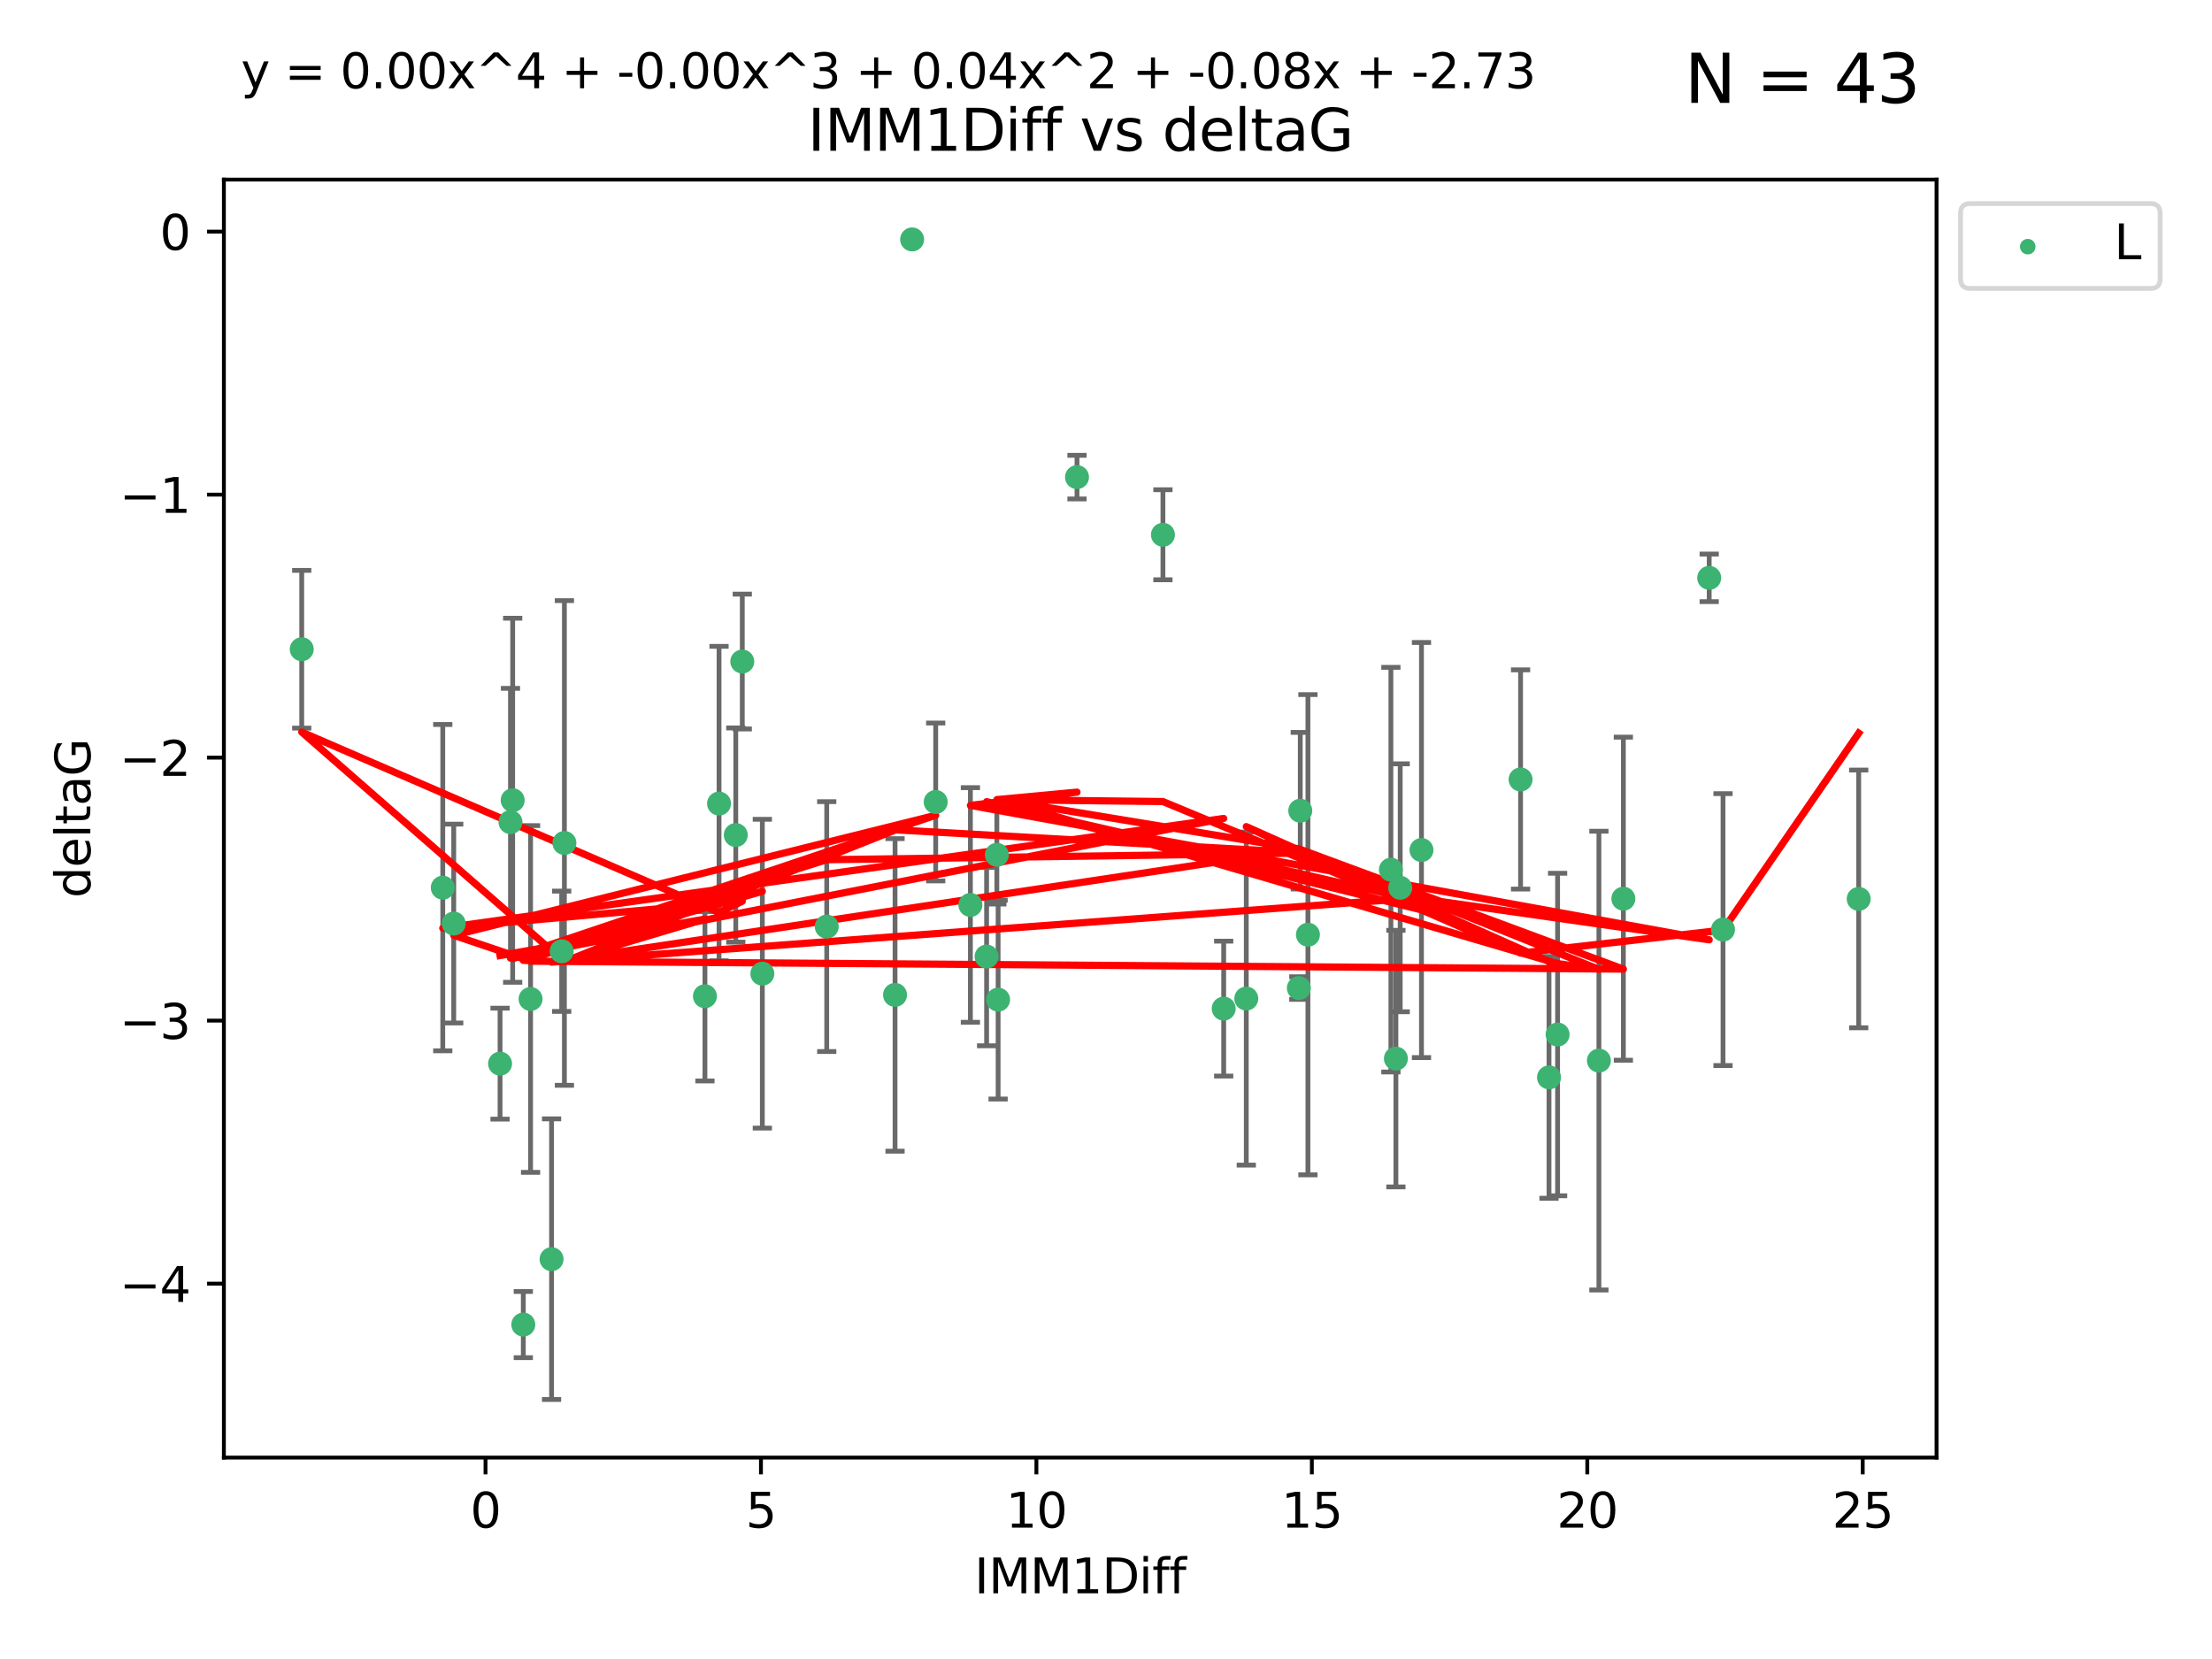 <?xml version="1.0" encoding="utf-8" standalone="no"?>
<!DOCTYPE svg PUBLIC "-//W3C//DTD SVG 1.1//EN"
  "http://www.w3.org/Graphics/SVG/1.1/DTD/svg11.dtd">
<svg xmlns:xlink="http://www.w3.org/1999/xlink" width="460.8pt" height="345.6pt" viewBox="0 0 460.8 345.6" xmlns="http://www.w3.org/2000/svg" version="1.1">
 <defs>
  <style type="text/css">*{stroke-linejoin: round; stroke-linecap: butt}</style>
 </defs>
 <g id="figure_1">
  <g id="patch_1">
   <path d="M 0 345.6 
L 460.8 345.6 
L 460.8 0 
L 0 0 
z
" style="fill: #ffffff"/>
  </g>
  <g id="axes_1">
   <g id="patch_2">
    <path d="M 46.64 303.64 
L 403.42 303.64 
L 403.42 37.411 
L 46.64 37.411 
z
" style="fill: #ffffff"/>
   </g>
   <g id="PathCollection_1">
    <defs>
     <path id="m886ce9477d" d="M 0 1.118 
C 0.297 1.118 0.581 1 0.791 0.791 
C 1 0.581 1.118 0.297 1.118 0 
C 1.118 -0.297 1 -0.581 0.791 -0.791 
C 0.581 -1 0.297 -1.118 0 -1.118 
C -0.297 -1.118 -0.581 -1 -0.791 -0.791 
C -1 -0.581 -1.118 -0.297 -1.118 0 
C -1.118 0.297 -1 0.581 -0.791 0.791 
C -0.581 1 -0.297 1.118 0 1.118 
z
" style="stroke: #3cb371"/>
    </defs>
    <g clip-path="url(#p3bdb010041)">
     <use xlink:href="#m886ce9477d" x="104.171" y="221.578" style="fill: #3cb371; stroke: #3cb371"/>
     <use xlink:href="#m886ce9477d" x="146.85" y="207.534" style="fill: #3cb371; stroke: #3cb371"/>
     <use xlink:href="#m886ce9477d" x="117.012" y="198.163" style="fill: #3cb371; stroke: #3cb371"/>
     <use xlink:href="#m886ce9477d" x="109.014" y="275.933" style="fill: #3cb371; stroke: #3cb371"/>
     <use xlink:href="#m886ce9477d" x="158.808" y="202.836" style="fill: #3cb371; stroke: #3cb371"/>
     <use xlink:href="#m886ce9477d" x="106.799" y="166.704" style="fill: #3cb371; stroke: #3cb371"/>
     <use xlink:href="#m886ce9477d" x="172.223" y="193.027" style="fill: #3cb371; stroke: #3cb371"/>
     <use xlink:href="#m886ce9477d" x="272.466" y="194.716" style="fill: #3cb371; stroke: #3cb371"/>
     <use xlink:href="#m886ce9477d" x="186.454" y="207.258" style="fill: #3cb371; stroke: #3cb371"/>
     <use xlink:href="#m886ce9477d" x="190.011" y="49.875" style="fill: #3cb371; stroke: #3cb371"/>
     <use xlink:href="#m886ce9477d" x="117.575" y="175.606" style="fill: #3cb371; stroke: #3cb371"/>
     <use xlink:href="#m886ce9477d" x="62.857" y="135.244" style="fill: #3cb371; stroke: #3cb371"/>
     <use xlink:href="#m886ce9477d" x="149.788" y="167.4" style="fill: #3cb371; stroke: #3cb371"/>
     <use xlink:href="#m886ce9477d" x="153.276" y="173.954" style="fill: #3cb371; stroke: #3cb371"/>
     <use xlink:href="#m886ce9477d" x="154.631" y="137.81" style="fill: #3cb371; stroke: #3cb371"/>
     <use xlink:href="#m886ce9477d" x="92.236" y="184.913" style="fill: #3cb371; stroke: #3cb371"/>
     <use xlink:href="#m886ce9477d" x="254.919" y="210.114" style="fill: #3cb371; stroke: #3cb371"/>
     <use xlink:href="#m886ce9477d" x="106.34" y="171.26" style="fill: #3cb371; stroke: #3cb371"/>
     <use xlink:href="#m886ce9477d" x="194.923" y="167.068" style="fill: #3cb371; stroke: #3cb371"/>
     <use xlink:href="#m886ce9477d" x="94.519" y="192.393" style="fill: #3cb371; stroke: #3cb371"/>
     <use xlink:href="#m886ce9477d" x="110.528" y="208.106" style="fill: #3cb371; stroke: #3cb371"/>
     <use xlink:href="#m886ce9477d" x="338.177" y="187.213" style="fill: #3cb371; stroke: #3cb371"/>
     <use xlink:href="#m886ce9477d" x="270.572" y="205.832" style="fill: #3cb371; stroke: #3cb371"/>
     <use xlink:href="#m886ce9477d" x="207.925" y="208.244" style="fill: #3cb371; stroke: #3cb371"/>
     <use xlink:href="#m886ce9477d" x="324.475" y="215.509" style="fill: #3cb371; stroke: #3cb371"/>
     <use xlink:href="#m886ce9477d" x="333.082" y="220.943" style="fill: #3cb371; stroke: #3cb371"/>
     <use xlink:href="#m886ce9477d" x="270.871" y="168.887" style="fill: #3cb371; stroke: #3cb371"/>
     <use xlink:href="#m886ce9477d" x="114.901" y="262.308" style="fill: #3cb371; stroke: #3cb371"/>
     <use xlink:href="#m886ce9477d" x="291.688" y="184.942" style="fill: #3cb371; stroke: #3cb371"/>
     <use xlink:href="#m886ce9477d" x="290.793" y="220.523" style="fill: #3cb371; stroke: #3cb371"/>
     <use xlink:href="#m886ce9477d" x="259.624" y="208.02" style="fill: #3cb371; stroke: #3cb371"/>
     <use xlink:href="#m886ce9477d" x="322.685" y="224.44" style="fill: #3cb371; stroke: #3cb371"/>
     <use xlink:href="#m886ce9477d" x="242.261" y="111.402" style="fill: #3cb371; stroke: #3cb371"/>
     <use xlink:href="#m886ce9477d" x="207.661" y="178.075" style="fill: #3cb371; stroke: #3cb371"/>
     <use xlink:href="#m886ce9477d" x="224.359" y="99.391" style="fill: #3cb371; stroke: #3cb371"/>
     <use xlink:href="#m886ce9477d" x="202.153" y="188.519" style="fill: #3cb371; stroke: #3cb371"/>
     <use xlink:href="#m886ce9477d" x="356.057" y="120.378" style="fill: #3cb371; stroke: #3cb371"/>
     <use xlink:href="#m886ce9477d" x="289.749" y="181.171" style="fill: #3cb371; stroke: #3cb371"/>
     <use xlink:href="#m886ce9477d" x="205.527" y="199.269" style="fill: #3cb371; stroke: #3cb371"/>
     <use xlink:href="#m886ce9477d" x="296.118" y="177.076" style="fill: #3cb371; stroke: #3cb371"/>
     <use xlink:href="#m886ce9477d" x="316.763" y="162.375" style="fill: #3cb371; stroke: #3cb371"/>
     <use xlink:href="#m886ce9477d" x="358.937" y="193.648" style="fill: #3cb371; stroke: #3cb371"/>
     <use xlink:href="#m886ce9477d" x="387.203" y="187.258" style="fill: #3cb371; stroke: #3cb371"/>
    </g>
   </g>
   <g id="matplotlib.axis_1">
    <g id="xtick_1">
     <g id="line2d_1">
      <defs>
       <path id="m9ae0429e63" d="M 0 0 
L 0 3.5 
" style="stroke: #000000; stroke-width: 0.8"/>
      </defs>
      <g>
       <use xlink:href="#m9ae0429e63" x="101.141" y="303.64" style="stroke: #000000; stroke-width: 0.8"/>
      </g>
     </g>
     <g id="text_1">
      <!-- 0 -->
      <g transform="translate(97.96 318.238)scale(0.1 -0.1)">
       <defs>
        <path id="DejaVuSans-30" d="M 2034 4250 
Q 1547 4250 1301 3770 
Q 1056 3291 1056 2328 
Q 1056 1369 1301 889 
Q 1547 409 2034 409 
Q 2525 409 2770 889 
Q 3016 1369 3016 2328 
Q 3016 3291 2770 3770 
Q 2525 4250 2034 4250 
z
M 2034 4750 
Q 2819 4750 3233 4129 
Q 3647 3509 3647 2328 
Q 3647 1150 3233 529 
Q 2819 -91 2034 -91 
Q 1250 -91 836 529 
Q 422 1150 422 2328 
Q 422 3509 836 4129 
Q 1250 4750 2034 4750 
z
" transform="scale(0.016)"/>
       </defs>
       <use xlink:href="#DejaVuSans-30"/>
      </g>
     </g>
    </g>
    <g id="xtick_2">
     <g id="line2d_2">
      <g>
       <use xlink:href="#m9ae0429e63" x="158.521" y="303.64" style="stroke: #000000; stroke-width: 0.8"/>
      </g>
     </g>
     <g id="text_2">
      <!-- 5 -->
      <g transform="translate(155.34 318.238)scale(0.1 -0.1)">
       <defs>
        <path id="DejaVuSans-35" d="M 691 4666 
L 3169 4666 
L 3169 4134 
L 1269 4134 
L 1269 2991 
Q 1406 3038 1543 3061 
Q 1681 3084 1819 3084 
Q 2600 3084 3056 2656 
Q 3513 2228 3513 1497 
Q 3513 744 3044 326 
Q 2575 -91 1722 -91 
Q 1428 -91 1123 -41 
Q 819 9 494 109 
L 494 744 
Q 775 591 1075 516 
Q 1375 441 1709 441 
Q 2250 441 2565 725 
Q 2881 1009 2881 1497 
Q 2881 1984 2565 2268 
Q 2250 2553 1709 2553 
Q 1456 2553 1204 2497 
Q 953 2441 691 2322 
L 691 4666 
z
" transform="scale(0.016)"/>
       </defs>
       <use xlink:href="#DejaVuSans-35"/>
      </g>
     </g>
    </g>
    <g id="xtick_3">
     <g id="line2d_3">
      <g>
       <use xlink:href="#m9ae0429e63" x="215.901" y="303.64" style="stroke: #000000; stroke-width: 0.8"/>
      </g>
     </g>
     <g id="text_3">
      <!-- 10 -->
      <g transform="translate(209.538 318.238)scale(0.1 -0.1)">
       <defs>
        <path id="DejaVuSans-31" d="M 794 531 
L 1825 531 
L 1825 4091 
L 703 3866 
L 703 4441 
L 1819 4666 
L 2450 4666 
L 2450 531 
L 3481 531 
L 3481 0 
L 794 0 
L 794 531 
z
" transform="scale(0.016)"/>
       </defs>
       <use xlink:href="#DejaVuSans-31"/>
       <use xlink:href="#DejaVuSans-30" x="63.623"/>
      </g>
     </g>
    </g>
    <g id="xtick_4">
     <g id="line2d_4">
      <g>
       <use xlink:href="#m9ae0429e63" x="273.281" y="303.64" style="stroke: #000000; stroke-width: 0.8"/>
      </g>
     </g>
     <g id="text_4">
      <!-- 15 -->
      <g transform="translate(266.918 318.238)scale(0.1 -0.1)">
       <use xlink:href="#DejaVuSans-31"/>
       <use xlink:href="#DejaVuSans-35" x="63.623"/>
      </g>
     </g>
    </g>
    <g id="xtick_5">
     <g id="line2d_5">
      <g>
       <use xlink:href="#m9ae0429e63" x="330.661" y="303.64" style="stroke: #000000; stroke-width: 0.8"/>
      </g>
     </g>
     <g id="text_5">
      <!-- 20 -->
      <g transform="translate(324.298 318.238)scale(0.1 -0.1)">
       <defs>
        <path id="DejaVuSans-32" d="M 1228 531 
L 3431 531 
L 3431 0 
L 469 0 
L 469 531 
Q 828 903 1448 1529 
Q 2069 2156 2228 2338 
Q 2531 2678 2651 2914 
Q 2772 3150 2772 3378 
Q 2772 3750 2511 3984 
Q 2250 4219 1831 4219 
Q 1534 4219 1204 4116 
Q 875 4013 500 3803 
L 500 4441 
Q 881 4594 1212 4672 
Q 1544 4750 1819 4750 
Q 2544 4750 2975 4387 
Q 3406 4025 3406 3419 
Q 3406 3131 3298 2873 
Q 3191 2616 2906 2266 
Q 2828 2175 2409 1742 
Q 1991 1309 1228 531 
z
" transform="scale(0.016)"/>
       </defs>
       <use xlink:href="#DejaVuSans-32"/>
       <use xlink:href="#DejaVuSans-30" x="63.623"/>
      </g>
     </g>
    </g>
    <g id="xtick_6">
     <g id="line2d_6">
      <g>
       <use xlink:href="#m9ae0429e63" x="388.04" y="303.64" style="stroke: #000000; stroke-width: 0.8"/>
      </g>
     </g>
     <g id="text_6">
      <!-- 25 -->
      <g transform="translate(381.678 318.238)scale(0.1 -0.1)">
       <use xlink:href="#DejaVuSans-32"/>
       <use xlink:href="#DejaVuSans-35" x="63.623"/>
      </g>
     </g>
    </g>
    <g id="text_7">
     <!-- IMM1Diff -->
     <g transform="translate(202.986 331.917)scale(0.1 -0.1)">
      <defs>
       <path id="DejaVuSans-49" d="M 628 4666 
L 1259 4666 
L 1259 0 
L 628 0 
L 628 4666 
z
" transform="scale(0.016)"/>
       <path id="DejaVuSans-4d" d="M 628 4666 
L 1569 4666 
L 2759 1491 
L 3956 4666 
L 4897 4666 
L 4897 0 
L 4281 0 
L 4281 4097 
L 3078 897 
L 2444 897 
L 1241 4097 
L 1241 0 
L 628 0 
L 628 4666 
z
" transform="scale(0.016)"/>
       <path id="DejaVuSans-44" d="M 1259 4147 
L 1259 519 
L 2022 519 
Q 2988 519 3436 956 
Q 3884 1394 3884 2338 
Q 3884 3275 3436 3711 
Q 2988 4147 2022 4147 
L 1259 4147 
z
M 628 4666 
L 1925 4666 
Q 3281 4666 3915 4102 
Q 4550 3538 4550 2338 
Q 4550 1131 3912 565 
Q 3275 0 1925 0 
L 628 0 
L 628 4666 
z
" transform="scale(0.016)"/>
       <path id="DejaVuSans-69" d="M 603 3500 
L 1178 3500 
L 1178 0 
L 603 0 
L 603 3500 
z
M 603 4863 
L 1178 4863 
L 1178 4134 
L 603 4134 
L 603 4863 
z
" transform="scale(0.016)"/>
       <path id="DejaVuSans-66" d="M 2375 4863 
L 2375 4384 
L 1825 4384 
Q 1516 4384 1395 4259 
Q 1275 4134 1275 3809 
L 1275 3500 
L 2222 3500 
L 2222 3053 
L 1275 3053 
L 1275 0 
L 697 0 
L 697 3053 
L 147 3053 
L 147 3500 
L 697 3500 
L 697 3744 
Q 697 4328 969 4595 
Q 1241 4863 1831 4863 
L 2375 4863 
z
" transform="scale(0.016)"/>
      </defs>
      <use xlink:href="#DejaVuSans-49"/>
      <use xlink:href="#DejaVuSans-4d" x="29.492"/>
      <use xlink:href="#DejaVuSans-4d" x="115.771"/>
      <use xlink:href="#DejaVuSans-31" x="202.051"/>
      <use xlink:href="#DejaVuSans-44" x="265.674"/>
      <use xlink:href="#DejaVuSans-69" x="342.676"/>
      <use xlink:href="#DejaVuSans-66" x="370.459"/>
      <use xlink:href="#DejaVuSans-66" x="405.664"/>
     </g>
    </g>
   </g>
   <g id="matplotlib.axis_2">
    <g id="ytick_1">
     <g id="line2d_7">
      <defs>
       <path id="md97f52ace3" d="M 0 0 
L -3.5 0 
" style="stroke: #000000; stroke-width: 0.8"/>
      </defs>
      <g>
       <use xlink:href="#md97f52ace3" x="46.64" y="267.406" style="stroke: #000000; stroke-width: 0.8"/>
      </g>
     </g>
     <g id="text_8">
      <!-- −4 -->
      <g transform="translate(24.898 271.205)scale(0.1 -0.1)">
       <defs>
        <path id="DejaVuSans-2212" d="M 678 2272 
L 4684 2272 
L 4684 1741 
L 678 1741 
L 678 2272 
z
" transform="scale(0.016)"/>
        <path id="DejaVuSans-34" d="M 2419 4116 
L 825 1625 
L 2419 1625 
L 2419 4116 
z
M 2253 4666 
L 3047 4666 
L 3047 1625 
L 3713 1625 
L 3713 1100 
L 3047 1100 
L 3047 0 
L 2419 0 
L 2419 1100 
L 313 1100 
L 313 1709 
L 2253 4666 
z
" transform="scale(0.016)"/>
       </defs>
       <use xlink:href="#DejaVuSans-2212"/>
       <use xlink:href="#DejaVuSans-34" x="83.789"/>
      </g>
     </g>
    </g>
    <g id="ytick_2">
     <g id="line2d_8">
      <g>
       <use xlink:href="#md97f52ace3" x="46.64" y="212.617" style="stroke: #000000; stroke-width: 0.8"/>
      </g>
     </g>
     <g id="text_9">
      <!-- −3 -->
      <g transform="translate(24.898 216.416)scale(0.1 -0.1)">
       <defs>
        <path id="DejaVuSans-33" d="M 2597 2516 
Q 3050 2419 3304 2112 
Q 3559 1806 3559 1356 
Q 3559 666 3084 287 
Q 2609 -91 1734 -91 
Q 1441 -91 1130 -33 
Q 819 25 488 141 
L 488 750 
Q 750 597 1062 519 
Q 1375 441 1716 441 
Q 2309 441 2620 675 
Q 2931 909 2931 1356 
Q 2931 1769 2642 2001 
Q 2353 2234 1838 2234 
L 1294 2234 
L 1294 2753 
L 1863 2753 
Q 2328 2753 2575 2939 
Q 2822 3125 2822 3475 
Q 2822 3834 2567 4026 
Q 2313 4219 1838 4219 
Q 1578 4219 1281 4162 
Q 984 4106 628 3988 
L 628 4550 
Q 988 4650 1302 4700 
Q 1616 4750 1894 4750 
Q 2613 4750 3031 4423 
Q 3450 4097 3450 3541 
Q 3450 3153 3228 2886 
Q 3006 2619 2597 2516 
z
" transform="scale(0.016)"/>
       </defs>
       <use xlink:href="#DejaVuSans-2212"/>
       <use xlink:href="#DejaVuSans-33" x="83.789"/>
      </g>
     </g>
    </g>
    <g id="ytick_3">
     <g id="line2d_9">
      <g>
       <use xlink:href="#md97f52ace3" x="46.64" y="157.827" style="stroke: #000000; stroke-width: 0.8"/>
      </g>
     </g>
     <g id="text_10">
      <!-- −2 -->
      <g transform="translate(24.898 161.627)scale(0.1 -0.1)">
       <use xlink:href="#DejaVuSans-2212"/>
       <use xlink:href="#DejaVuSans-32" x="83.789"/>
      </g>
     </g>
    </g>
    <g id="ytick_4">
     <g id="line2d_10">
      <g>
       <use xlink:href="#md97f52ace3" x="46.64" y="103.038" style="stroke: #000000; stroke-width: 0.8"/>
      </g>
     </g>
     <g id="text_11">
      <!-- −1 -->
      <g transform="translate(24.898 106.837)scale(0.1 -0.1)">
       <use xlink:href="#DejaVuSans-2212"/>
       <use xlink:href="#DejaVuSans-31" x="83.789"/>
      </g>
     </g>
    </g>
    <g id="ytick_5">
     <g id="line2d_11">
      <g>
       <use xlink:href="#md97f52ace3" x="46.64" y="48.249" style="stroke: #000000; stroke-width: 0.8"/>
      </g>
     </g>
     <g id="text_12">
      <!-- 0 -->
      <g transform="translate(33.278 52.048)scale(0.1 -0.1)">
       <use xlink:href="#DejaVuSans-30"/>
      </g>
     </g>
    </g>
    <g id="text_13">
     <!-- deltaG -->
     <g transform="translate(18.818 187.064)rotate(-90)scale(0.1 -0.1)">
      <defs>
       <path id="DejaVuSans-64" d="M 2906 2969 
L 2906 4863 
L 3481 4863 
L 3481 0 
L 2906 0 
L 2906 525 
Q 2725 213 2448 61 
Q 2172 -91 1784 -91 
Q 1150 -91 751 415 
Q 353 922 353 1747 
Q 353 2572 751 3078 
Q 1150 3584 1784 3584 
Q 2172 3584 2448 3432 
Q 2725 3281 2906 2969 
z
M 947 1747 
Q 947 1113 1208 752 
Q 1469 391 1925 391 
Q 2381 391 2643 752 
Q 2906 1113 2906 1747 
Q 2906 2381 2643 2742 
Q 2381 3103 1925 3103 
Q 1469 3103 1208 2742 
Q 947 2381 947 1747 
z
" transform="scale(0.016)"/>
       <path id="DejaVuSans-65" d="M 3597 1894 
L 3597 1613 
L 953 1613 
Q 991 1019 1311 708 
Q 1631 397 2203 397 
Q 2534 397 2845 478 
Q 3156 559 3463 722 
L 3463 178 
Q 3153 47 2828 -22 
Q 2503 -91 2169 -91 
Q 1331 -91 842 396 
Q 353 884 353 1716 
Q 353 2575 817 3079 
Q 1281 3584 2069 3584 
Q 2775 3584 3186 3129 
Q 3597 2675 3597 1894 
z
M 3022 2063 
Q 3016 2534 2758 2815 
Q 2500 3097 2075 3097 
Q 1594 3097 1305 2825 
Q 1016 2553 972 2059 
L 3022 2063 
z
" transform="scale(0.016)"/>
       <path id="DejaVuSans-6c" d="M 603 4863 
L 1178 4863 
L 1178 0 
L 603 0 
L 603 4863 
z
" transform="scale(0.016)"/>
       <path id="DejaVuSans-74" d="M 1172 4494 
L 1172 3500 
L 2356 3500 
L 2356 3053 
L 1172 3053 
L 1172 1153 
Q 1172 725 1289 603 
Q 1406 481 1766 481 
L 2356 481 
L 2356 0 
L 1766 0 
Q 1100 0 847 248 
Q 594 497 594 1153 
L 594 3053 
L 172 3053 
L 172 3500 
L 594 3500 
L 594 4494 
L 1172 4494 
z
" transform="scale(0.016)"/>
       <path id="DejaVuSans-61" d="M 2194 1759 
Q 1497 1759 1228 1600 
Q 959 1441 959 1056 
Q 959 750 1161 570 
Q 1363 391 1709 391 
Q 2188 391 2477 730 
Q 2766 1069 2766 1631 
L 2766 1759 
L 2194 1759 
z
M 3341 1997 
L 3341 0 
L 2766 0 
L 2766 531 
Q 2569 213 2275 61 
Q 1981 -91 1556 -91 
Q 1019 -91 701 211 
Q 384 513 384 1019 
Q 384 1609 779 1909 
Q 1175 2209 1959 2209 
L 2766 2209 
L 2766 2266 
Q 2766 2663 2505 2880 
Q 2244 3097 1772 3097 
Q 1472 3097 1187 3025 
Q 903 2953 641 2809 
L 641 3341 
Q 956 3463 1253 3523 
Q 1550 3584 1831 3584 
Q 2591 3584 2966 3190 
Q 3341 2797 3341 1997 
z
" transform="scale(0.016)"/>
       <path id="DejaVuSans-47" d="M 3809 666 
L 3809 1919 
L 2778 1919 
L 2778 2438 
L 4434 2438 
L 4434 434 
Q 4069 175 3628 42 
Q 3188 -91 2688 -91 
Q 1594 -91 976 548 
Q 359 1188 359 2328 
Q 359 3472 976 4111 
Q 1594 4750 2688 4750 
Q 3144 4750 3555 4637 
Q 3966 4525 4313 4306 
L 4313 3634 
Q 3963 3931 3569 4081 
Q 3175 4231 2741 4231 
Q 1884 4231 1454 3753 
Q 1025 3275 1025 2328 
Q 1025 1384 1454 906 
Q 1884 428 2741 428 
Q 3075 428 3337 486 
Q 3600 544 3809 666 
z
" transform="scale(0.016)"/>
      </defs>
      <use xlink:href="#DejaVuSans-64"/>
      <use xlink:href="#DejaVuSans-65" x="63.477"/>
      <use xlink:href="#DejaVuSans-6c" x="125"/>
      <use xlink:href="#DejaVuSans-74" x="152.783"/>
      <use xlink:href="#DejaVuSans-61" x="191.992"/>
      <use xlink:href="#DejaVuSans-47" x="253.271"/>
     </g>
    </g>
   </g>
   <g id="LineCollection_1">
    <path d="M 104.171 233.133 
L 104.171 210.024 
" clip-path="url(#p3bdb010041)" style="fill: none; stroke: #696969"/>
    <path d="M 146.85 225.182 
L 146.85 189.886 
" clip-path="url(#p3bdb010041)" style="fill: none; stroke: #696969"/>
    <path d="M 117.012 210.693 
L 117.012 185.633 
" clip-path="url(#p3bdb010041)" style="fill: none; stroke: #696969"/>
    <path d="M 109.014 282.824 
L 109.014 269.043 
" clip-path="url(#p3bdb010041)" style="fill: none; stroke: #696969"/>
    <path d="M 158.808 234.998 
L 158.808 170.675 
" clip-path="url(#p3bdb010041)" style="fill: none; stroke: #696969"/>
    <path d="M 106.799 204.622 
L 106.799 128.787 
" clip-path="url(#p3bdb010041)" style="fill: none; stroke: #696969"/>
    <path d="M 172.223 219.05 
L 172.223 167.004 
" clip-path="url(#p3bdb010041)" style="fill: none; stroke: #696969"/>
    <path d="M 272.466 244.739 
L 272.466 144.693 
" clip-path="url(#p3bdb010041)" style="fill: none; stroke: #696969"/>
    <path d="M 186.454 239.812 
L 186.454 174.705 
" clip-path="url(#p3bdb010041)" style="fill: none; stroke: #696969"/>
    <path d="M 190.011 50.237 
L 190.011 49.513 
" clip-path="url(#p3bdb010041)" style="fill: none; stroke: #696969"/>
    <path d="M 117.575 226.088 
L 117.575 125.123 
" clip-path="url(#p3bdb010041)" style="fill: none; stroke: #696969"/>
    <path d="M 62.857 151.673 
L 62.857 118.816 
" clip-path="url(#p3bdb010041)" style="fill: none; stroke: #696969"/>
    <path d="M 149.788 200.154 
L 149.788 134.645 
" clip-path="url(#p3bdb010041)" style="fill: none; stroke: #696969"/>
    <path d="M 153.276 196.263 
L 153.276 151.646 
" clip-path="url(#p3bdb010041)" style="fill: none; stroke: #696969"/>
    <path d="M 154.631 151.854 
L 154.631 123.765 
" clip-path="url(#p3bdb010041)" style="fill: none; stroke: #696969"/>
    <path d="M 92.236 218.907 
L 92.236 150.919 
" clip-path="url(#p3bdb010041)" style="fill: none; stroke: #696969"/>
    <path d="M 254.919 224.167 
L 254.919 196.062 
" clip-path="url(#p3bdb010041)" style="fill: none; stroke: #696969"/>
    <path d="M 106.34 199.129 
L 106.34 143.392 
" clip-path="url(#p3bdb010041)" style="fill: none; stroke: #696969"/>
    <path d="M 194.923 183.515 
L 194.923 150.622 
" clip-path="url(#p3bdb010041)" style="fill: none; stroke: #696969"/>
    <path d="M 94.519 213.108 
L 94.519 171.679 
" clip-path="url(#p3bdb010041)" style="fill: none; stroke: #696969"/>
    <path d="M 110.528 244.223 
L 110.528 171.988 
" clip-path="url(#p3bdb010041)" style="fill: none; stroke: #696969"/>
    <path d="M 338.177 220.863 
L 338.177 153.563 
" clip-path="url(#p3bdb010041)" style="fill: none; stroke: #696969"/>
    <path d="M 270.572 208.186 
L 270.572 203.478 
" clip-path="url(#p3bdb010041)" style="fill: none; stroke: #696969"/>
    <path d="M 207.925 228.95 
L 207.925 187.537 
" clip-path="url(#p3bdb010041)" style="fill: none; stroke: #696969"/>
    <path d="M 324.475 249.101 
L 324.475 181.917 
" clip-path="url(#p3bdb010041)" style="fill: none; stroke: #696969"/>
    <path d="M 333.082 268.726 
L 333.082 173.16 
" clip-path="url(#p3bdb010041)" style="fill: none; stroke: #696969"/>
    <path d="M 270.871 185.199 
L 270.871 152.576 
" clip-path="url(#p3bdb010041)" style="fill: none; stroke: #696969"/>
    <path d="M 114.901 291.539 
L 114.901 233.077 
" clip-path="url(#p3bdb010041)" style="fill: none; stroke: #696969"/>
    <path d="M 291.688 210.766 
L 291.688 159.118 
" clip-path="url(#p3bdb010041)" style="fill: none; stroke: #696969"/>
    <path d="M 290.793 247.25 
L 290.793 193.797 
" clip-path="url(#p3bdb010041)" style="fill: none; stroke: #696969"/>
    <path d="M 259.624 242.711 
L 259.624 173.33 
" clip-path="url(#p3bdb010041)" style="fill: none; stroke: #696969"/>
    <path d="M 322.685 249.618 
L 322.685 199.263 
" clip-path="url(#p3bdb010041)" style="fill: none; stroke: #696969"/>
    <path d="M 242.261 120.781 
L 242.261 102.022 
" clip-path="url(#p3bdb010041)" style="fill: none; stroke: #696969"/>
    <path d="M 207.661 188.335 
L 207.661 167.815 
" clip-path="url(#p3bdb010041)" style="fill: none; stroke: #696969"/>
    <path d="M 224.359 103.934 
L 224.359 94.849 
" clip-path="url(#p3bdb010041)" style="fill: none; stroke: #696969"/>
    <path d="M 202.153 212.956 
L 202.153 164.082 
" clip-path="url(#p3bdb010041)" style="fill: none; stroke: #696969"/>
    <path d="M 356.057 125.333 
L 356.057 115.422 
" clip-path="url(#p3bdb010041)" style="fill: none; stroke: #696969"/>
    <path d="M 289.749 223.318 
L 289.749 139.024 
" clip-path="url(#p3bdb010041)" style="fill: none; stroke: #696969"/>
    <path d="M 205.527 217.853 
L 205.527 180.686 
" clip-path="url(#p3bdb010041)" style="fill: none; stroke: #696969"/>
    <path d="M 296.118 220.31 
L 296.118 133.841 
" clip-path="url(#p3bdb010041)" style="fill: none; stroke: #696969"/>
    <path d="M 316.763 185.208 
L 316.763 139.541 
" clip-path="url(#p3bdb010041)" style="fill: none; stroke: #696969"/>
    <path d="M 358.937 221.97 
L 358.937 165.326 
" clip-path="url(#p3bdb010041)" style="fill: none; stroke: #696969"/>
    <path d="M 387.203 214.104 
L 387.203 160.413 
" clip-path="url(#p3bdb010041)" style="fill: none; stroke: #696969"/>
   </g>
   <g id="line2d_12">
    <defs>
     <path id="m1717c0c93a" d="M 2 0 
L -2 -0 
" style="stroke: #696969"/>
    </defs>
    <g clip-path="url(#p3bdb010041)">
     <use xlink:href="#m1717c0c93a" x="104.171" y="233.133" style="fill: #696969; stroke: #696969"/>
     <use xlink:href="#m1717c0c93a" x="146.85" y="225.182" style="fill: #696969; stroke: #696969"/>
     <use xlink:href="#m1717c0c93a" x="117.012" y="210.693" style="fill: #696969; stroke: #696969"/>
     <use xlink:href="#m1717c0c93a" x="109.014" y="282.824" style="fill: #696969; stroke: #696969"/>
     <use xlink:href="#m1717c0c93a" x="158.808" y="234.998" style="fill: #696969; stroke: #696969"/>
     <use xlink:href="#m1717c0c93a" x="106.799" y="204.622" style="fill: #696969; stroke: #696969"/>
     <use xlink:href="#m1717c0c93a" x="172.223" y="219.05" style="fill: #696969; stroke: #696969"/>
     <use xlink:href="#m1717c0c93a" x="272.466" y="244.739" style="fill: #696969; stroke: #696969"/>
     <use xlink:href="#m1717c0c93a" x="186.454" y="239.812" style="fill: #696969; stroke: #696969"/>
     <use xlink:href="#m1717c0c93a" x="190.011" y="50.237" style="fill: #696969; stroke: #696969"/>
     <use xlink:href="#m1717c0c93a" x="117.575" y="226.088" style="fill: #696969; stroke: #696969"/>
     <use xlink:href="#m1717c0c93a" x="62.857" y="151.673" style="fill: #696969; stroke: #696969"/>
     <use xlink:href="#m1717c0c93a" x="149.788" y="200.154" style="fill: #696969; stroke: #696969"/>
     <use xlink:href="#m1717c0c93a" x="153.276" y="196.263" style="fill: #696969; stroke: #696969"/>
     <use xlink:href="#m1717c0c93a" x="154.631" y="151.854" style="fill: #696969; stroke: #696969"/>
     <use xlink:href="#m1717c0c93a" x="92.236" y="218.907" style="fill: #696969; stroke: #696969"/>
     <use xlink:href="#m1717c0c93a" x="254.919" y="224.167" style="fill: #696969; stroke: #696969"/>
     <use xlink:href="#m1717c0c93a" x="106.34" y="199.129" style="fill: #696969; stroke: #696969"/>
     <use xlink:href="#m1717c0c93a" x="194.923" y="183.515" style="fill: #696969; stroke: #696969"/>
     <use xlink:href="#m1717c0c93a" x="94.519" y="213.108" style="fill: #696969; stroke: #696969"/>
     <use xlink:href="#m1717c0c93a" x="110.528" y="244.223" style="fill: #696969; stroke: #696969"/>
     <use xlink:href="#m1717c0c93a" x="338.177" y="220.863" style="fill: #696969; stroke: #696969"/>
     <use xlink:href="#m1717c0c93a" x="270.572" y="208.186" style="fill: #696969; stroke: #696969"/>
     <use xlink:href="#m1717c0c93a" x="207.925" y="228.95" style="fill: #696969; stroke: #696969"/>
     <use xlink:href="#m1717c0c93a" x="324.475" y="249.101" style="fill: #696969; stroke: #696969"/>
     <use xlink:href="#m1717c0c93a" x="333.082" y="268.726" style="fill: #696969; stroke: #696969"/>
     <use xlink:href="#m1717c0c93a" x="270.871" y="185.199" style="fill: #696969; stroke: #696969"/>
     <use xlink:href="#m1717c0c93a" x="114.901" y="291.539" style="fill: #696969; stroke: #696969"/>
     <use xlink:href="#m1717c0c93a" x="291.688" y="210.766" style="fill: #696969; stroke: #696969"/>
     <use xlink:href="#m1717c0c93a" x="290.793" y="247.25" style="fill: #696969; stroke: #696969"/>
     <use xlink:href="#m1717c0c93a" x="259.624" y="242.711" style="fill: #696969; stroke: #696969"/>
     <use xlink:href="#m1717c0c93a" x="322.685" y="249.618" style="fill: #696969; stroke: #696969"/>
     <use xlink:href="#m1717c0c93a" x="242.261" y="120.781" style="fill: #696969; stroke: #696969"/>
     <use xlink:href="#m1717c0c93a" x="207.661" y="188.335" style="fill: #696969; stroke: #696969"/>
     <use xlink:href="#m1717c0c93a" x="224.359" y="103.934" style="fill: #696969; stroke: #696969"/>
     <use xlink:href="#m1717c0c93a" x="202.153" y="212.956" style="fill: #696969; stroke: #696969"/>
     <use xlink:href="#m1717c0c93a" x="356.057" y="125.333" style="fill: #696969; stroke: #696969"/>
     <use xlink:href="#m1717c0c93a" x="289.749" y="223.318" style="fill: #696969; stroke: #696969"/>
     <use xlink:href="#m1717c0c93a" x="205.527" y="217.853" style="fill: #696969; stroke: #696969"/>
     <use xlink:href="#m1717c0c93a" x="296.118" y="220.31" style="fill: #696969; stroke: #696969"/>
     <use xlink:href="#m1717c0c93a" x="316.763" y="185.208" style="fill: #696969; stroke: #696969"/>
     <use xlink:href="#m1717c0c93a" x="358.937" y="221.97" style="fill: #696969; stroke: #696969"/>
     <use xlink:href="#m1717c0c93a" x="387.203" y="214.104" style="fill: #696969; stroke: #696969"/>
    </g>
   </g>
   <g id="line2d_13">
    <g clip-path="url(#p3bdb010041)">
     <use xlink:href="#m1717c0c93a" x="104.171" y="210.024" style="fill: #696969; stroke: #696969"/>
     <use xlink:href="#m1717c0c93a" x="146.85" y="189.886" style="fill: #696969; stroke: #696969"/>
     <use xlink:href="#m1717c0c93a" x="117.012" y="185.633" style="fill: #696969; stroke: #696969"/>
     <use xlink:href="#m1717c0c93a" x="109.014" y="269.043" style="fill: #696969; stroke: #696969"/>
     <use xlink:href="#m1717c0c93a" x="158.808" y="170.675" style="fill: #696969; stroke: #696969"/>
     <use xlink:href="#m1717c0c93a" x="106.799" y="128.787" style="fill: #696969; stroke: #696969"/>
     <use xlink:href="#m1717c0c93a" x="172.223" y="167.004" style="fill: #696969; stroke: #696969"/>
     <use xlink:href="#m1717c0c93a" x="272.466" y="144.693" style="fill: #696969; stroke: #696969"/>
     <use xlink:href="#m1717c0c93a" x="186.454" y="174.705" style="fill: #696969; stroke: #696969"/>
     <use xlink:href="#m1717c0c93a" x="190.011" y="49.513" style="fill: #696969; stroke: #696969"/>
     <use xlink:href="#m1717c0c93a" x="117.575" y="125.123" style="fill: #696969; stroke: #696969"/>
     <use xlink:href="#m1717c0c93a" x="62.857" y="118.816" style="fill: #696969; stroke: #696969"/>
     <use xlink:href="#m1717c0c93a" x="149.788" y="134.645" style="fill: #696969; stroke: #696969"/>
     <use xlink:href="#m1717c0c93a" x="153.276" y="151.646" style="fill: #696969; stroke: #696969"/>
     <use xlink:href="#m1717c0c93a" x="154.631" y="123.765" style="fill: #696969; stroke: #696969"/>
     <use xlink:href="#m1717c0c93a" x="92.236" y="150.919" style="fill: #696969; stroke: #696969"/>
     <use xlink:href="#m1717c0c93a" x="254.919" y="196.062" style="fill: #696969; stroke: #696969"/>
     <use xlink:href="#m1717c0c93a" x="106.34" y="143.392" style="fill: #696969; stroke: #696969"/>
     <use xlink:href="#m1717c0c93a" x="194.923" y="150.622" style="fill: #696969; stroke: #696969"/>
     <use xlink:href="#m1717c0c93a" x="94.519" y="171.679" style="fill: #696969; stroke: #696969"/>
     <use xlink:href="#m1717c0c93a" x="110.528" y="171.988" style="fill: #696969; stroke: #696969"/>
     <use xlink:href="#m1717c0c93a" x="338.177" y="153.563" style="fill: #696969; stroke: #696969"/>
     <use xlink:href="#m1717c0c93a" x="270.572" y="203.478" style="fill: #696969; stroke: #696969"/>
     <use xlink:href="#m1717c0c93a" x="207.925" y="187.537" style="fill: #696969; stroke: #696969"/>
     <use xlink:href="#m1717c0c93a" x="324.475" y="181.917" style="fill: #696969; stroke: #696969"/>
     <use xlink:href="#m1717c0c93a" x="333.082" y="173.16" style="fill: #696969; stroke: #696969"/>
     <use xlink:href="#m1717c0c93a" x="270.871" y="152.576" style="fill: #696969; stroke: #696969"/>
     <use xlink:href="#m1717c0c93a" x="114.901" y="233.077" style="fill: #696969; stroke: #696969"/>
     <use xlink:href="#m1717c0c93a" x="291.688" y="159.118" style="fill: #696969; stroke: #696969"/>
     <use xlink:href="#m1717c0c93a" x="290.793" y="193.797" style="fill: #696969; stroke: #696969"/>
     <use xlink:href="#m1717c0c93a" x="259.624" y="173.33" style="fill: #696969; stroke: #696969"/>
     <use xlink:href="#m1717c0c93a" x="322.685" y="199.263" style="fill: #696969; stroke: #696969"/>
     <use xlink:href="#m1717c0c93a" x="242.261" y="102.022" style="fill: #696969; stroke: #696969"/>
     <use xlink:href="#m1717c0c93a" x="207.661" y="167.815" style="fill: #696969; stroke: #696969"/>
     <use xlink:href="#m1717c0c93a" x="224.359" y="94.849" style="fill: #696969; stroke: #696969"/>
     <use xlink:href="#m1717c0c93a" x="202.153" y="164.082" style="fill: #696969; stroke: #696969"/>
     <use xlink:href="#m1717c0c93a" x="356.057" y="115.422" style="fill: #696969; stroke: #696969"/>
     <use xlink:href="#m1717c0c93a" x="289.749" y="139.024" style="fill: #696969; stroke: #696969"/>
     <use xlink:href="#m1717c0c93a" x="205.527" y="180.686" style="fill: #696969; stroke: #696969"/>
     <use xlink:href="#m1717c0c93a" x="296.118" y="133.841" style="fill: #696969; stroke: #696969"/>
     <use xlink:href="#m1717c0c93a" x="316.763" y="139.541" style="fill: #696969; stroke: #696969"/>
     <use xlink:href="#m1717c0c93a" x="358.937" y="165.326" style="fill: #696969; stroke: #696969"/>
     <use xlink:href="#m1717c0c93a" x="387.203" y="160.413" style="fill: #696969; stroke: #696969"/>
    </g>
   </g>
   <g id="line2d_14">
    <path d="M 104.171 199.057 
L 146.85 191.459 
L 117.012 200.359 
L 109.014 200.061 
L 158.808 185.686 
L 106.799 199.686 
L 172.223 179.096 
L 272.466 177.703 
L 186.454 172.864 
L 190.011 171.52 
L 117.575 200.323 
L 62.857 152.505 
L 149.788 190.089 
L 153.276 188.412 
L 154.631 187.75 
L 92.236 193.354 
L 254.919 170.498 
L 106.34 199.591 
L 194.923 169.841 
L 94.519 194.839 
L 110.528 200.241 
L 338.177 201.883 
L 270.572 176.824 
L 207.925 166.527 
L 324.475 200.732 
L 333.082 201.934 
L 270.871 176.961 
L 114.901 200.43 
L 291.688 187.308 
L 290.793 186.852 
L 259.624 172.198 
L 322.685 200.308 
L 242.261 166.978 
L 207.661 166.576 
L 224.359 165.016 
L 202.153 167.782 
L 356.057 195.779 
L 289.749 186.318 
L 205.527 167.005 
L 296.118 189.548 
L 316.763 198.552 
L 358.937 193.749 
L 387.203 152.725 
" clip-path="url(#p3bdb010041)" style="fill: none; stroke: #ff0000; stroke-width: 1.5; stroke-linecap: square"/>
   </g>
   <g id="line2d_15">
    <defs>
     <path id="m00637c7ae9" d="M 0 2 
C 0.53 2 1.039 1.789 1.414 1.414 
C 1.789 1.039 2 0.53 2 0 
C 2 -0.53 1.789 -1.039 1.414 -1.414 
C 1.039 -1.789 0.53 -2 0 -2 
C -0.53 -2 -1.039 -1.789 -1.414 -1.414 
C -1.789 -1.039 -2 -0.53 -2 0 
C -2 0.53 -1.789 1.039 -1.414 1.414 
C -1.039 1.789 -0.53 2 0 2 
z
" style="stroke: #3cb371"/>
    </defs>
    <g clip-path="url(#p3bdb010041)">
     <use xlink:href="#m00637c7ae9" x="104.171" y="221.578" style="fill: #3cb371; stroke: #3cb371"/>
     <use xlink:href="#m00637c7ae9" x="146.85" y="207.534" style="fill: #3cb371; stroke: #3cb371"/>
     <use xlink:href="#m00637c7ae9" x="117.012" y="198.163" style="fill: #3cb371; stroke: #3cb371"/>
     <use xlink:href="#m00637c7ae9" x="109.014" y="275.933" style="fill: #3cb371; stroke: #3cb371"/>
     <use xlink:href="#m00637c7ae9" x="158.808" y="202.836" style="fill: #3cb371; stroke: #3cb371"/>
     <use xlink:href="#m00637c7ae9" x="106.799" y="166.704" style="fill: #3cb371; stroke: #3cb371"/>
     <use xlink:href="#m00637c7ae9" x="172.223" y="193.027" style="fill: #3cb371; stroke: #3cb371"/>
     <use xlink:href="#m00637c7ae9" x="272.466" y="194.716" style="fill: #3cb371; stroke: #3cb371"/>
     <use xlink:href="#m00637c7ae9" x="186.454" y="207.258" style="fill: #3cb371; stroke: #3cb371"/>
     <use xlink:href="#m00637c7ae9" x="190.011" y="49.875" style="fill: #3cb371; stroke: #3cb371"/>
     <use xlink:href="#m00637c7ae9" x="117.575" y="175.606" style="fill: #3cb371; stroke: #3cb371"/>
     <use xlink:href="#m00637c7ae9" x="62.857" y="135.244" style="fill: #3cb371; stroke: #3cb371"/>
     <use xlink:href="#m00637c7ae9" x="149.788" y="167.4" style="fill: #3cb371; stroke: #3cb371"/>
     <use xlink:href="#m00637c7ae9" x="153.276" y="173.954" style="fill: #3cb371; stroke: #3cb371"/>
     <use xlink:href="#m00637c7ae9" x="154.631" y="137.81" style="fill: #3cb371; stroke: #3cb371"/>
     <use xlink:href="#m00637c7ae9" x="92.236" y="184.913" style="fill: #3cb371; stroke: #3cb371"/>
     <use xlink:href="#m00637c7ae9" x="254.919" y="210.114" style="fill: #3cb371; stroke: #3cb371"/>
     <use xlink:href="#m00637c7ae9" x="106.34" y="171.26" style="fill: #3cb371; stroke: #3cb371"/>
     <use xlink:href="#m00637c7ae9" x="194.923" y="167.068" style="fill: #3cb371; stroke: #3cb371"/>
     <use xlink:href="#m00637c7ae9" x="94.519" y="192.393" style="fill: #3cb371; stroke: #3cb371"/>
     <use xlink:href="#m00637c7ae9" x="110.528" y="208.106" style="fill: #3cb371; stroke: #3cb371"/>
     <use xlink:href="#m00637c7ae9" x="338.177" y="187.213" style="fill: #3cb371; stroke: #3cb371"/>
     <use xlink:href="#m00637c7ae9" x="270.572" y="205.832" style="fill: #3cb371; stroke: #3cb371"/>
     <use xlink:href="#m00637c7ae9" x="207.925" y="208.244" style="fill: #3cb371; stroke: #3cb371"/>
     <use xlink:href="#m00637c7ae9" x="324.475" y="215.509" style="fill: #3cb371; stroke: #3cb371"/>
     <use xlink:href="#m00637c7ae9" x="333.082" y="220.943" style="fill: #3cb371; stroke: #3cb371"/>
     <use xlink:href="#m00637c7ae9" x="270.871" y="168.887" style="fill: #3cb371; stroke: #3cb371"/>
     <use xlink:href="#m00637c7ae9" x="114.901" y="262.308" style="fill: #3cb371; stroke: #3cb371"/>
     <use xlink:href="#m00637c7ae9" x="291.688" y="184.942" style="fill: #3cb371; stroke: #3cb371"/>
     <use xlink:href="#m00637c7ae9" x="290.793" y="220.523" style="fill: #3cb371; stroke: #3cb371"/>
     <use xlink:href="#m00637c7ae9" x="259.624" y="208.02" style="fill: #3cb371; stroke: #3cb371"/>
     <use xlink:href="#m00637c7ae9" x="322.685" y="224.44" style="fill: #3cb371; stroke: #3cb371"/>
     <use xlink:href="#m00637c7ae9" x="242.261" y="111.402" style="fill: #3cb371; stroke: #3cb371"/>
     <use xlink:href="#m00637c7ae9" x="207.661" y="178.075" style="fill: #3cb371; stroke: #3cb371"/>
     <use xlink:href="#m00637c7ae9" x="224.359" y="99.391" style="fill: #3cb371; stroke: #3cb371"/>
     <use xlink:href="#m00637c7ae9" x="202.153" y="188.519" style="fill: #3cb371; stroke: #3cb371"/>
     <use xlink:href="#m00637c7ae9" x="356.057" y="120.378" style="fill: #3cb371; stroke: #3cb371"/>
     <use xlink:href="#m00637c7ae9" x="289.749" y="181.171" style="fill: #3cb371; stroke: #3cb371"/>
     <use xlink:href="#m00637c7ae9" x="205.527" y="199.269" style="fill: #3cb371; stroke: #3cb371"/>
     <use xlink:href="#m00637c7ae9" x="296.118" y="177.076" style="fill: #3cb371; stroke: #3cb371"/>
     <use xlink:href="#m00637c7ae9" x="316.763" y="162.375" style="fill: #3cb371; stroke: #3cb371"/>
     <use xlink:href="#m00637c7ae9" x="358.937" y="193.648" style="fill: #3cb371; stroke: #3cb371"/>
     <use xlink:href="#m00637c7ae9" x="387.203" y="187.258" style="fill: #3cb371; stroke: #3cb371"/>
    </g>
   </g>
   <g id="patch_3">
    <path d="M 46.64 303.64 
L 46.64 37.411 
" style="fill: none; stroke: #000000; stroke-width: 0.8; stroke-linejoin: miter; stroke-linecap: square"/>
   </g>
   <g id="patch_4">
    <path d="M 403.42 303.64 
L 403.42 37.411 
" style="fill: none; stroke: #000000; stroke-width: 0.8; stroke-linejoin: miter; stroke-linecap: square"/>
   </g>
   <g id="patch_5">
    <path d="M 46.64 303.64 
L 403.42 303.64 
" style="fill: none; stroke: #000000; stroke-width: 0.8; stroke-linejoin: miter; stroke-linecap: square"/>
   </g>
   <g id="patch_6">
    <path d="M 46.64 37.411 
L 403.42 37.411 
" style="fill: none; stroke: #000000; stroke-width: 0.8; stroke-linejoin: miter; stroke-linecap: square"/>
   </g>
   <g id="text_14">
    <!-- N = 43 -->
    <g transform="translate(350.933 21.426)scale(0.14 -0.14)">
     <defs>
      <path id="DejaVuSans-4e" d="M 628 4666 
L 1478 4666 
L 3547 763 
L 3547 4666 
L 4159 4666 
L 4159 0 
L 3309 0 
L 1241 3903 
L 1241 0 
L 628 0 
L 628 4666 
z
" transform="scale(0.016)"/>
      <path id="DejaVuSans-20" transform="scale(0.016)"/>
      <path id="DejaVuSans-3d" d="M 678 2906 
L 4684 2906 
L 4684 2381 
L 678 2381 
L 678 2906 
z
M 678 1631 
L 4684 1631 
L 4684 1100 
L 678 1100 
L 678 1631 
z
" transform="scale(0.016)"/>
     </defs>
     <use xlink:href="#DejaVuSans-4e"/>
     <use xlink:href="#DejaVuSans-20" x="74.805"/>
     <use xlink:href="#DejaVuSans-3d" x="106.592"/>
     <use xlink:href="#DejaVuSans-20" x="190.381"/>
     <use xlink:href="#DejaVuSans-34" x="222.168"/>
     <use xlink:href="#DejaVuSans-33" x="285.791"/>
    </g>
   </g>
   <g id="text_15">
    <!-- y = 0.00x^4 + -0.00x^3 + 0.04x^2 + -0.08x + -2.73 -->
    <g transform="translate(50.208 18.387)scale(0.1 -0.1)">
     <defs>
      <path id="DejaVuSans-79" d="M 2059 -325 
Q 1816 -950 1584 -1140 
Q 1353 -1331 966 -1331 
L 506 -1331 
L 506 -850 
L 844 -850 
Q 1081 -850 1212 -737 
Q 1344 -625 1503 -206 
L 1606 56 
L 191 3500 
L 800 3500 
L 1894 763 
L 2988 3500 
L 3597 3500 
L 2059 -325 
z
" transform="scale(0.016)"/>
      <path id="DejaVuSans-2e" d="M 684 794 
L 1344 794 
L 1344 0 
L 684 0 
L 684 794 
z
" transform="scale(0.016)"/>
      <path id="DejaVuSans-78" d="M 3513 3500 
L 2247 1797 
L 3578 0 
L 2900 0 
L 1881 1375 
L 863 0 
L 184 0 
L 1544 1831 
L 300 3500 
L 978 3500 
L 1906 2253 
L 2834 3500 
L 3513 3500 
z
" transform="scale(0.016)"/>
      <path id="DejaVuSans-5e" d="M 2988 4666 
L 4684 2925 
L 4056 2925 
L 2681 4159 
L 1306 2925 
L 678 2925 
L 2375 4666 
L 2988 4666 
z
" transform="scale(0.016)"/>
      <path id="DejaVuSans-2b" d="M 2944 4013 
L 2944 2272 
L 4684 2272 
L 4684 1741 
L 2944 1741 
L 2944 0 
L 2419 0 
L 2419 1741 
L 678 1741 
L 678 2272 
L 2419 2272 
L 2419 4013 
L 2944 4013 
z
" transform="scale(0.016)"/>
      <path id="DejaVuSans-2d" d="M 313 2009 
L 1997 2009 
L 1997 1497 
L 313 1497 
L 313 2009 
z
" transform="scale(0.016)"/>
      <path id="DejaVuSans-38" d="M 2034 2216 
Q 1584 2216 1326 1975 
Q 1069 1734 1069 1313 
Q 1069 891 1326 650 
Q 1584 409 2034 409 
Q 2484 409 2743 651 
Q 3003 894 3003 1313 
Q 3003 1734 2745 1975 
Q 2488 2216 2034 2216 
z
M 1403 2484 
Q 997 2584 770 2862 
Q 544 3141 544 3541 
Q 544 4100 942 4425 
Q 1341 4750 2034 4750 
Q 2731 4750 3128 4425 
Q 3525 4100 3525 3541 
Q 3525 3141 3298 2862 
Q 3072 2584 2669 2484 
Q 3125 2378 3379 2068 
Q 3634 1759 3634 1313 
Q 3634 634 3220 271 
Q 2806 -91 2034 -91 
Q 1263 -91 848 271 
Q 434 634 434 1313 
Q 434 1759 690 2068 
Q 947 2378 1403 2484 
z
M 1172 3481 
Q 1172 3119 1398 2916 
Q 1625 2713 2034 2713 
Q 2441 2713 2670 2916 
Q 2900 3119 2900 3481 
Q 2900 3844 2670 4047 
Q 2441 4250 2034 4250 
Q 1625 4250 1398 4047 
Q 1172 3844 1172 3481 
z
" transform="scale(0.016)"/>
      <path id="DejaVuSans-37" d="M 525 4666 
L 3525 4666 
L 3525 4397 
L 1831 0 
L 1172 0 
L 2766 4134 
L 525 4134 
L 525 4666 
z
" transform="scale(0.016)"/>
     </defs>
     <use xlink:href="#DejaVuSans-79"/>
     <use xlink:href="#DejaVuSans-20" x="59.18"/>
     <use xlink:href="#DejaVuSans-3d" x="90.967"/>
     <use xlink:href="#DejaVuSans-20" x="174.756"/>
     <use xlink:href="#DejaVuSans-30" x="206.543"/>
     <use xlink:href="#DejaVuSans-2e" x="270.166"/>
     <use xlink:href="#DejaVuSans-30" x="301.953"/>
     <use xlink:href="#DejaVuSans-30" x="365.576"/>
     <use xlink:href="#DejaVuSans-78" x="429.199"/>
     <use xlink:href="#DejaVuSans-5e" x="488.379"/>
     <use xlink:href="#DejaVuSans-34" x="572.168"/>
     <use xlink:href="#DejaVuSans-20" x="635.791"/>
     <use xlink:href="#DejaVuSans-2b" x="667.578"/>
     <use xlink:href="#DejaVuSans-20" x="751.367"/>
     <use xlink:href="#DejaVuSans-2d" x="783.154"/>
     <use xlink:href="#DejaVuSans-30" x="819.238"/>
     <use xlink:href="#DejaVuSans-2e" x="882.861"/>
     <use xlink:href="#DejaVuSans-30" x="914.648"/>
     <use xlink:href="#DejaVuSans-30" x="978.271"/>
     <use xlink:href="#DejaVuSans-78" x="1041.895"/>
     <use xlink:href="#DejaVuSans-5e" x="1101.074"/>
     <use xlink:href="#DejaVuSans-33" x="1184.863"/>
     <use xlink:href="#DejaVuSans-20" x="1248.486"/>
     <use xlink:href="#DejaVuSans-2b" x="1280.273"/>
     <use xlink:href="#DejaVuSans-20" x="1364.062"/>
     <use xlink:href="#DejaVuSans-30" x="1395.85"/>
     <use xlink:href="#DejaVuSans-2e" x="1459.473"/>
     <use xlink:href="#DejaVuSans-30" x="1491.26"/>
     <use xlink:href="#DejaVuSans-34" x="1554.883"/>
     <use xlink:href="#DejaVuSans-78" x="1618.506"/>
     <use xlink:href="#DejaVuSans-5e" x="1677.686"/>
     <use xlink:href="#DejaVuSans-32" x="1761.475"/>
     <use xlink:href="#DejaVuSans-20" x="1825.098"/>
     <use xlink:href="#DejaVuSans-2b" x="1856.885"/>
     <use xlink:href="#DejaVuSans-20" x="1940.674"/>
     <use xlink:href="#DejaVuSans-2d" x="1972.461"/>
     <use xlink:href="#DejaVuSans-30" x="2008.545"/>
     <use xlink:href="#DejaVuSans-2e" x="2072.168"/>
     <use xlink:href="#DejaVuSans-30" x="2103.955"/>
     <use xlink:href="#DejaVuSans-38" x="2167.578"/>
     <use xlink:href="#DejaVuSans-78" x="2231.201"/>
     <use xlink:href="#DejaVuSans-20" x="2290.381"/>
     <use xlink:href="#DejaVuSans-2b" x="2322.168"/>
     <use xlink:href="#DejaVuSans-20" x="2405.957"/>
     <use xlink:href="#DejaVuSans-2d" x="2437.744"/>
     <use xlink:href="#DejaVuSans-32" x="2473.828"/>
     <use xlink:href="#DejaVuSans-2e" x="2537.451"/>
     <use xlink:href="#DejaVuSans-37" x="2569.238"/>
     <use xlink:href="#DejaVuSans-33" x="2632.861"/>
    </g>
   </g>
   <g id="text_16">
    <!-- IMM1Diff vs deltaG -->
    <g transform="translate(168.241 31.411)scale(0.12 -0.12)">
     <defs>
      <path id="DejaVuSans-76" d="M 191 3500 
L 800 3500 
L 1894 563 
L 2988 3500 
L 3597 3500 
L 2284 0 
L 1503 0 
L 191 3500 
z
" transform="scale(0.016)"/>
      <path id="DejaVuSans-73" d="M 2834 3397 
L 2834 2853 
Q 2591 2978 2328 3040 
Q 2066 3103 1784 3103 
Q 1356 3103 1142 2972 
Q 928 2841 928 2578 
Q 928 2378 1081 2264 
Q 1234 2150 1697 2047 
L 1894 2003 
Q 2506 1872 2764 1633 
Q 3022 1394 3022 966 
Q 3022 478 2636 193 
Q 2250 -91 1575 -91 
Q 1294 -91 989 -36 
Q 684 19 347 128 
L 347 722 
Q 666 556 975 473 
Q 1284 391 1588 391 
Q 1994 391 2212 530 
Q 2431 669 2431 922 
Q 2431 1156 2273 1281 
Q 2116 1406 1581 1522 
L 1381 1569 
Q 847 1681 609 1914 
Q 372 2147 372 2553 
Q 372 3047 722 3315 
Q 1072 3584 1716 3584 
Q 2034 3584 2315 3537 
Q 2597 3491 2834 3397 
z
" transform="scale(0.016)"/>
     </defs>
     <use xlink:href="#DejaVuSans-49"/>
     <use xlink:href="#DejaVuSans-4d" x="29.492"/>
     <use xlink:href="#DejaVuSans-4d" x="115.771"/>
     <use xlink:href="#DejaVuSans-31" x="202.051"/>
     <use xlink:href="#DejaVuSans-44" x="265.674"/>
     <use xlink:href="#DejaVuSans-69" x="342.676"/>
     <use xlink:href="#DejaVuSans-66" x="370.459"/>
     <use xlink:href="#DejaVuSans-66" x="405.664"/>
     <use xlink:href="#DejaVuSans-20" x="440.869"/>
     <use xlink:href="#DejaVuSans-76" x="472.656"/>
     <use xlink:href="#DejaVuSans-73" x="531.836"/>
     <use xlink:href="#DejaVuSans-20" x="583.936"/>
     <use xlink:href="#DejaVuSans-64" x="615.723"/>
     <use xlink:href="#DejaVuSans-65" x="679.199"/>
     <use xlink:href="#DejaVuSans-6c" x="740.723"/>
     <use xlink:href="#DejaVuSans-74" x="768.506"/>
     <use xlink:href="#DejaVuSans-61" x="807.715"/>
     <use xlink:href="#DejaVuSans-47" x="868.994"/>
    </g>
   </g>
   <g id="legend_1">
    <g id="patch_7">
     <path d="M 410.42 60.089 
L 447.992 60.089 
Q 449.992 60.089 449.992 58.089 
L 449.992 44.411 
Q 449.992 42.411 447.992 42.411 
L 410.42 42.411 
Q 408.42 42.411 408.42 44.411 
L 408.42 58.089 
Q 408.42 60.089 410.42 60.089 
z
" style="fill: #ffffff; opacity: 0.8; stroke: #cccccc; stroke-linejoin: miter"/>
    </g>
    <g id="PathCollection_2">
     <g>
      <use xlink:href="#m886ce9477d" x="422.42" y="51.385" style="fill: #3cb371; stroke: #3cb371"/>
     </g>
    </g>
    <g id="text_17">
     <!-- L -->
     <g transform="translate(440.42 54.01)scale(0.1 -0.1)">
      <defs>
       <path id="DejaVuSans-4c" d="M 628 4666 
L 1259 4666 
L 1259 531 
L 3531 531 
L 3531 0 
L 628 0 
L 628 4666 
z
" transform="scale(0.016)"/>
      </defs>
      <use xlink:href="#DejaVuSans-4c"/>
     </g>
    </g>
   </g>
  </g>
 </g>
 <defs>
  <clipPath id="p3bdb010041">
   <rect x="46.64" y="37.411" width="356.78" height="266.229"/>
  </clipPath>
 </defs>
</svg>
